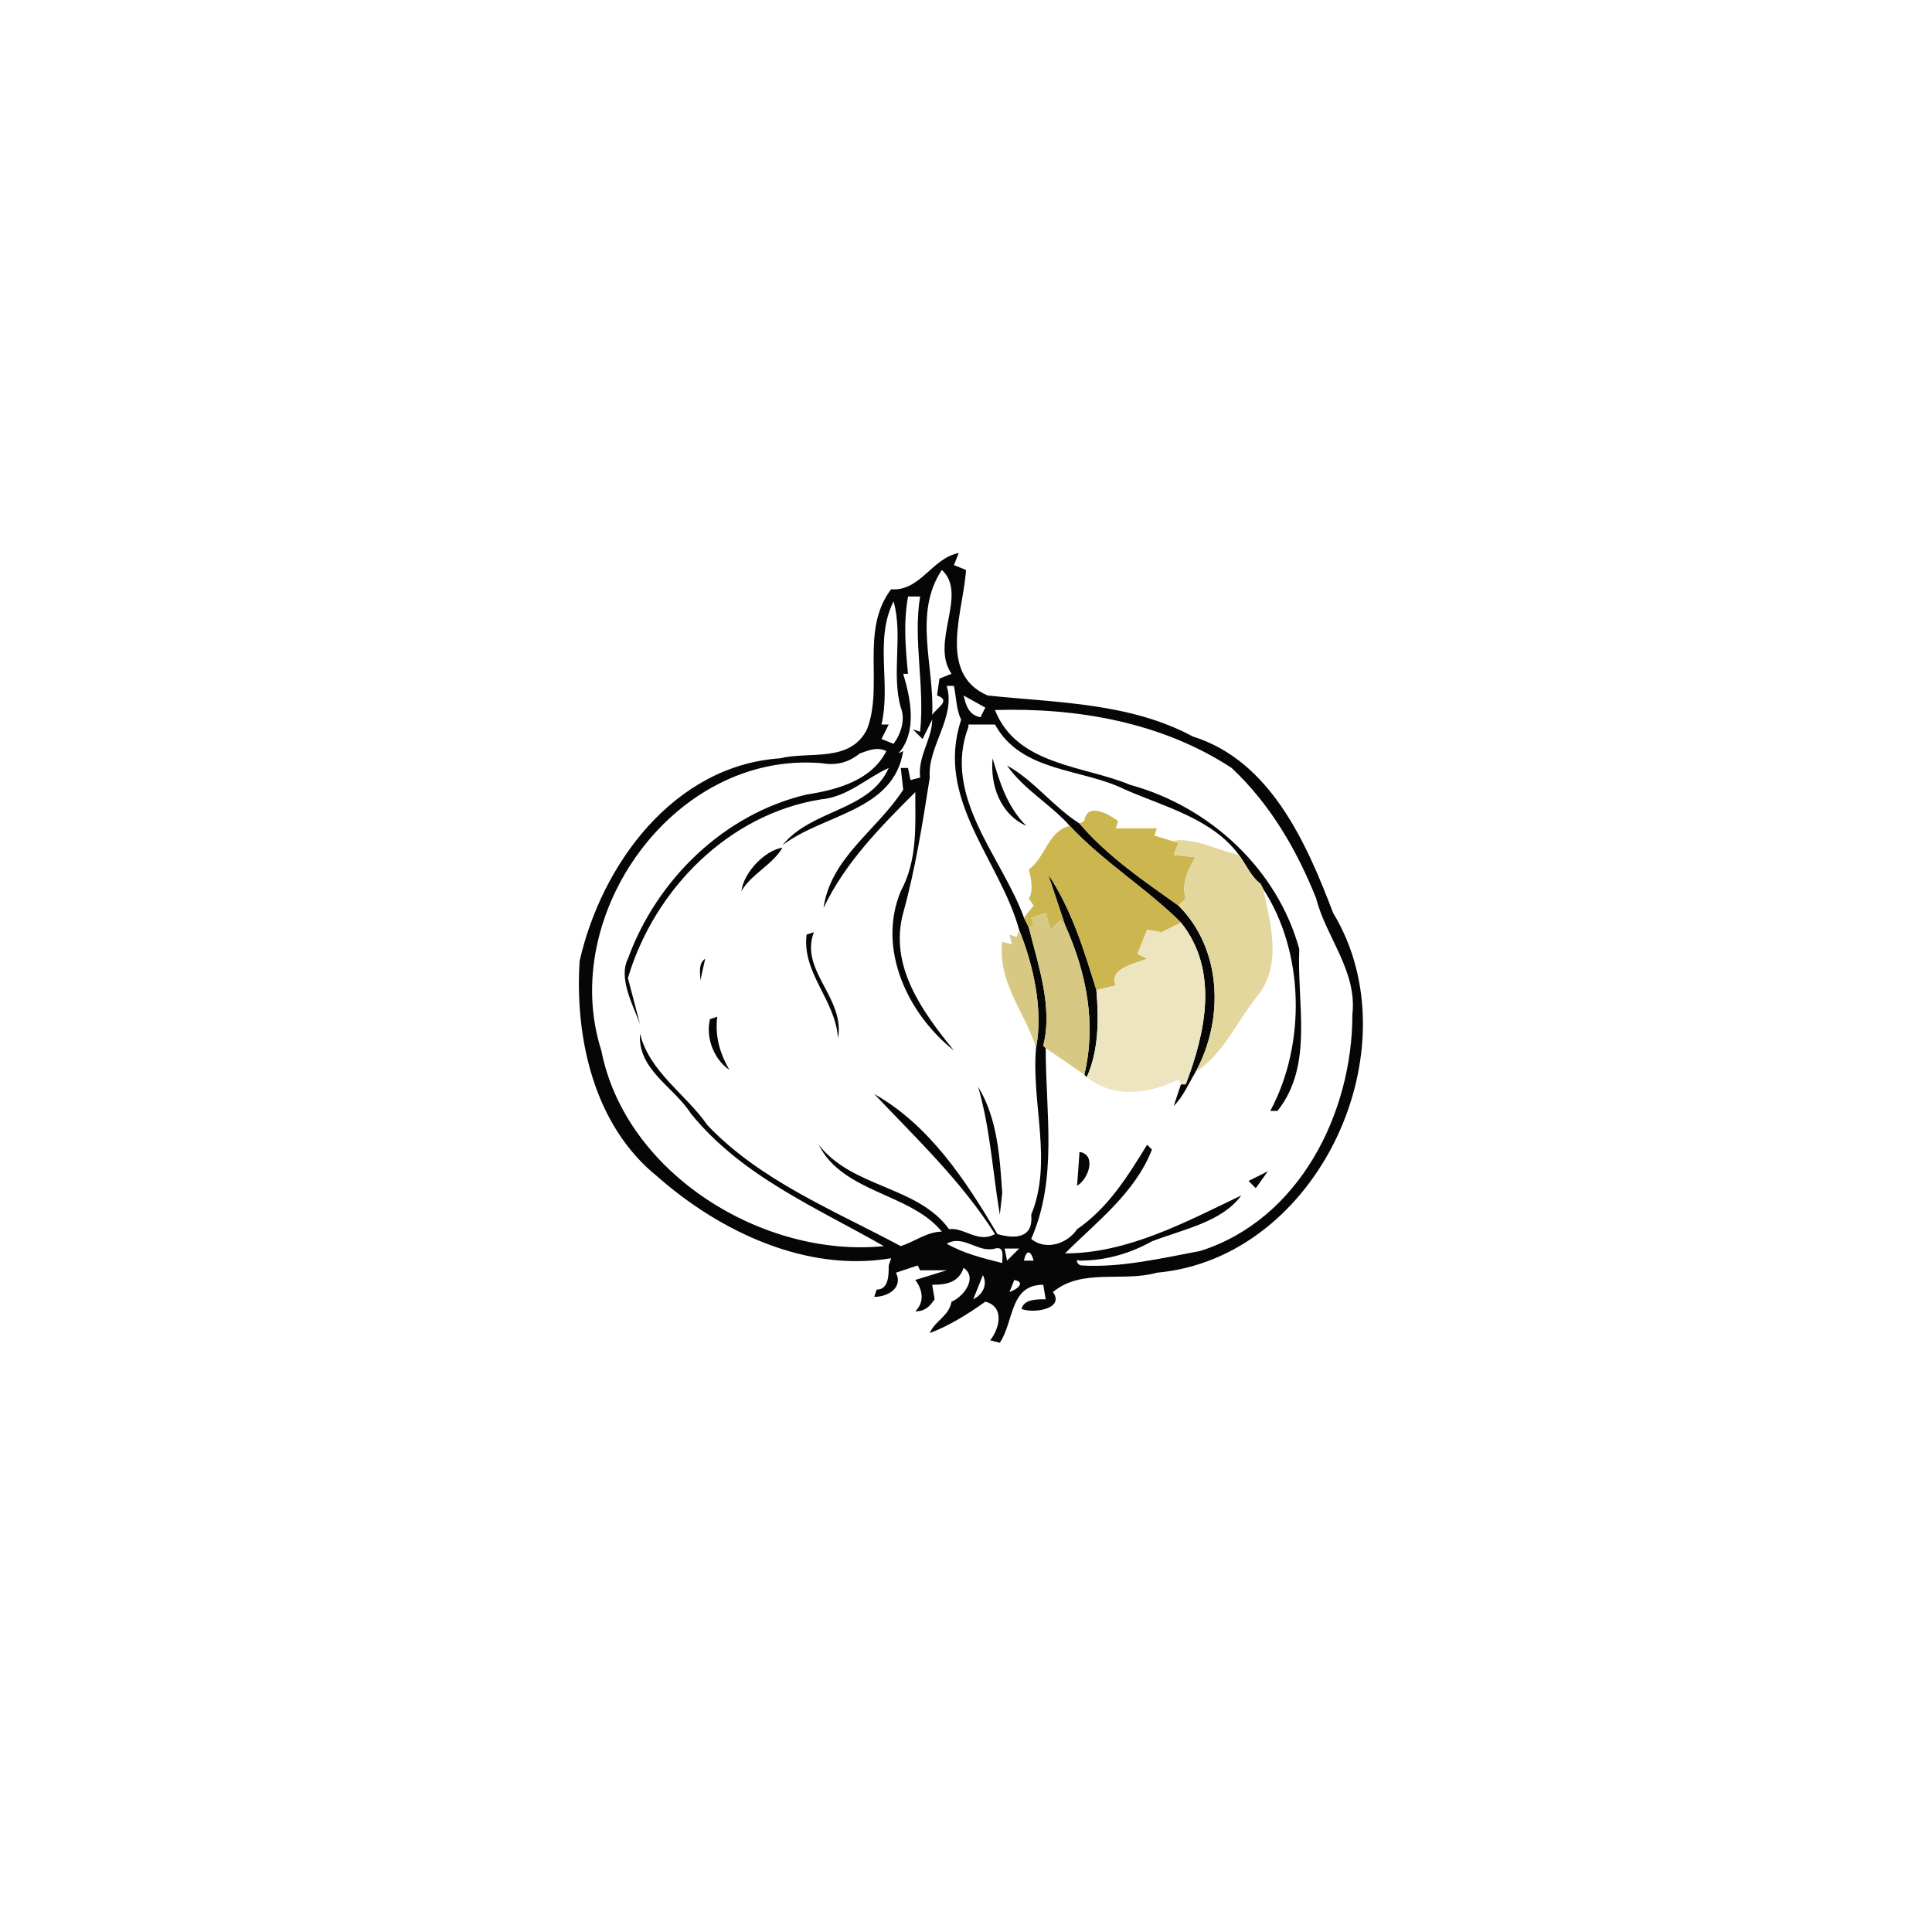 <svg width="1067" height="1067" viewBox="0 0 800 800" xmlns="http://www.w3.org/2000/svg"><g fill="#060606"><path d="M369 244c12 1 17-13 28-15l-2 5 5 2c-1 17-12 43 9 52 29 3 59 3 85 17 32 10 47 44 58 73 34 56-6 143-73 149-14 4-31-2-43 8 5 7-8 9-13 7 1-4 6-4 10-4l-1-6c-14 0-12 15-18 24l-4-1c4-5 6-14-2-16-7 5-15 10-23 13 2-5 8-7 9-13 5-2 11-10 5-14-2 6-7 7-13 7l1 6c-2 3-4 5-8 5 4-4 3-9 0-13l13-4h-11l-1-2-9 3c3 6-3 10-9 10l1-3c5 0 5-6 5-10l1-3c-35 6-71-11-97-34-26-21-34-57-32-89 9-40 39-81 83-84 12-3 29 2 36-12 7-18-3-41 10-58m21-8c-12 18-3 40-4 60 2-3 8-6 2-8l1-7 5-2c-9-13 7-33-4-43m-14 11c-2 11-1 22 0 32h-2c3 10 6 24-2 33l2-1c-4 25-33 26-50 39 12-15 36-14 44-32-9 4-17 12-28 13-38 6-69 37-80 74l5 19c-3-8-9-19-5-27 12-33 40-60 74-68 13-2 27-6 33-18-4-2-8 0-11 1-5 4-10 5-16 4-61-5-109 63-91 119 10 51 67 86 117 81-28-16-59-29-80-55-7-11-22-18-21-33 4 16 19 25 28 38 22 23 52 35 80 50 6-2 11-6 17-6-13-16-41-16-51-36 14 18 41 17 54 35 6-1 12 6 19 2-14-22-32-39-50-58 23 13 38 36 51 58 7 2 15 2 14-8 9-22 0-46 2-69 3-16-1-34-7-49-8-29-35-54-24-87-2-4-2-9-3-14h-3c4 13-8 25-7 38-3 19-6 38-11 56-6 22 8 41 21 57-19-15-32-42-22-66 7-13 6-27 6-41-14 14-29 29-38 48 3-21 22-32 33-49l-1-9h3l1 5 4-1c-1-9 5-16 5-24l-4 8-4-4 3 1c2-19-3-38 0-56h-5m-6 2c-8 16-1 34-5 51h3l-3 6 5 2c3-4 5-10 3-15-4-14 1-30-3-44m29 39c1 4 2 8 7 9l2-4-9-5m13 6c9 23 37 23 56 31 33 9 61 35 70 68-1 23 6 48-9 67h-3c15-28 14-66-3-92l-1-2c-4-3-6-8-9-12-11-15-31-20-47-27-18-9-43-7-54-27h-11v1c-11 29 14 54 23 79l2 4c4 16 10 33 6 49l1 1c0 27 5 54-6 79 6 5 15 2 19-4 13-9 21-22 29-35l2 2c-7 18-23 30-36 43 26 0 50-13 73-24-8 11-24 14-37 19-9 5-19 8-30 8-2-1-1 2 1 2 16 1 33-3 49-6 41-13 63-57 63-98 2-18-11-32-15-48-8-20-19-39-35-54-29-19-64-25-98-24m-20 221c7 4 15 6 23 8 0-3 1-7-3-6-7 2-13-6-20-2m24 2l1 5 5-5h-6m8 5h4c-1-4-3-5-4 0m-21 16c4-2 6-6 4-10l-4 10m17-8l-2 5c3-1 7-4 2-5z"/><path d="M411 314c3 10 6 20 14 28-11-5-15-17-14-28zM417 317c11 6 19 17 30 24 12 14 27 24 41 34 18 18 19 47 7 69-3 5-5 10-9 14l3-9h2c8-21 14-47-2-67-14-14-32-25-46-40-8-9-19-15-26-25zM307 369c1-8 10-17 17-18-4 7-13 11-17 18zM434 362c10 15 15 32 20 48 1 12 1 25-4 36l-1-1c5-21 1-42-8-62l-7-21zM334 387l3-1c-6 16 13 27 10 44-1-16-15-27-13-43zM290 406c0-3-1-7 2-9l-2 9zM294 422l3-1c-1 8 1 15 5 22-6-4-10-13-8-21zM405 450c8 13 9 29 10 44l-1 9c-3-18-4-36-9-53zM447 477c7 1 4 11-1 14l1-14zM517 489l8-4-5 7-3-3z"/></g><g fill="#cbb650"><path d="M449 340c1-8 10-3 14 0l-1 3h17l-1 3a613 613 0 0 0 10 3l-2 5 9 1c-3 5-6 11-4 17l-3 3c-14-10-29-20-41-34l2-1zM443 342c14 15 32 26 46 40l-8 4-6-1-4 10 4 2c-5 2-16 4-13 11l-8 2c-5-16-10-33-20-48l7 21-2-2-4 4-2-7-6 2 1 3-2 1-2-4 4-5-2-3c2-3 1-8 0-12 7-5 8-16 17-18z"/></g><path fill="#e3d79e" d="M486 348c9-1 18 4 27 6 3 4 5 9 9 12l1 2c3 14 8 31-2 44-9 11-14 24-26 32 12-22 11-51-7-69l3-3c-2-6 1-12 4-17l-9-1 2-5-2-1z"/><g fill="#d7c984"><path d="M427 380l6-2 2 7 4-4 2 2c9 20 13 41 8 62l-16-11-1-1c4-16-2-33-6-49l2-1-1-3z"/><path d="M422 385c6 15 10 33 7 49-4-14-16-27-14-44l4 1-1-4 3 1 1-3z"/></g><path fill="#ece5bf" d="M481 386l8-4c16 20 10 46 2 67h-2l-1-2c-12 6-27 8-38-1 5-11 5-24 4-36l8-2c-3-7 8-9 13-11l-4-2 4-10 6 1z"/></svg>